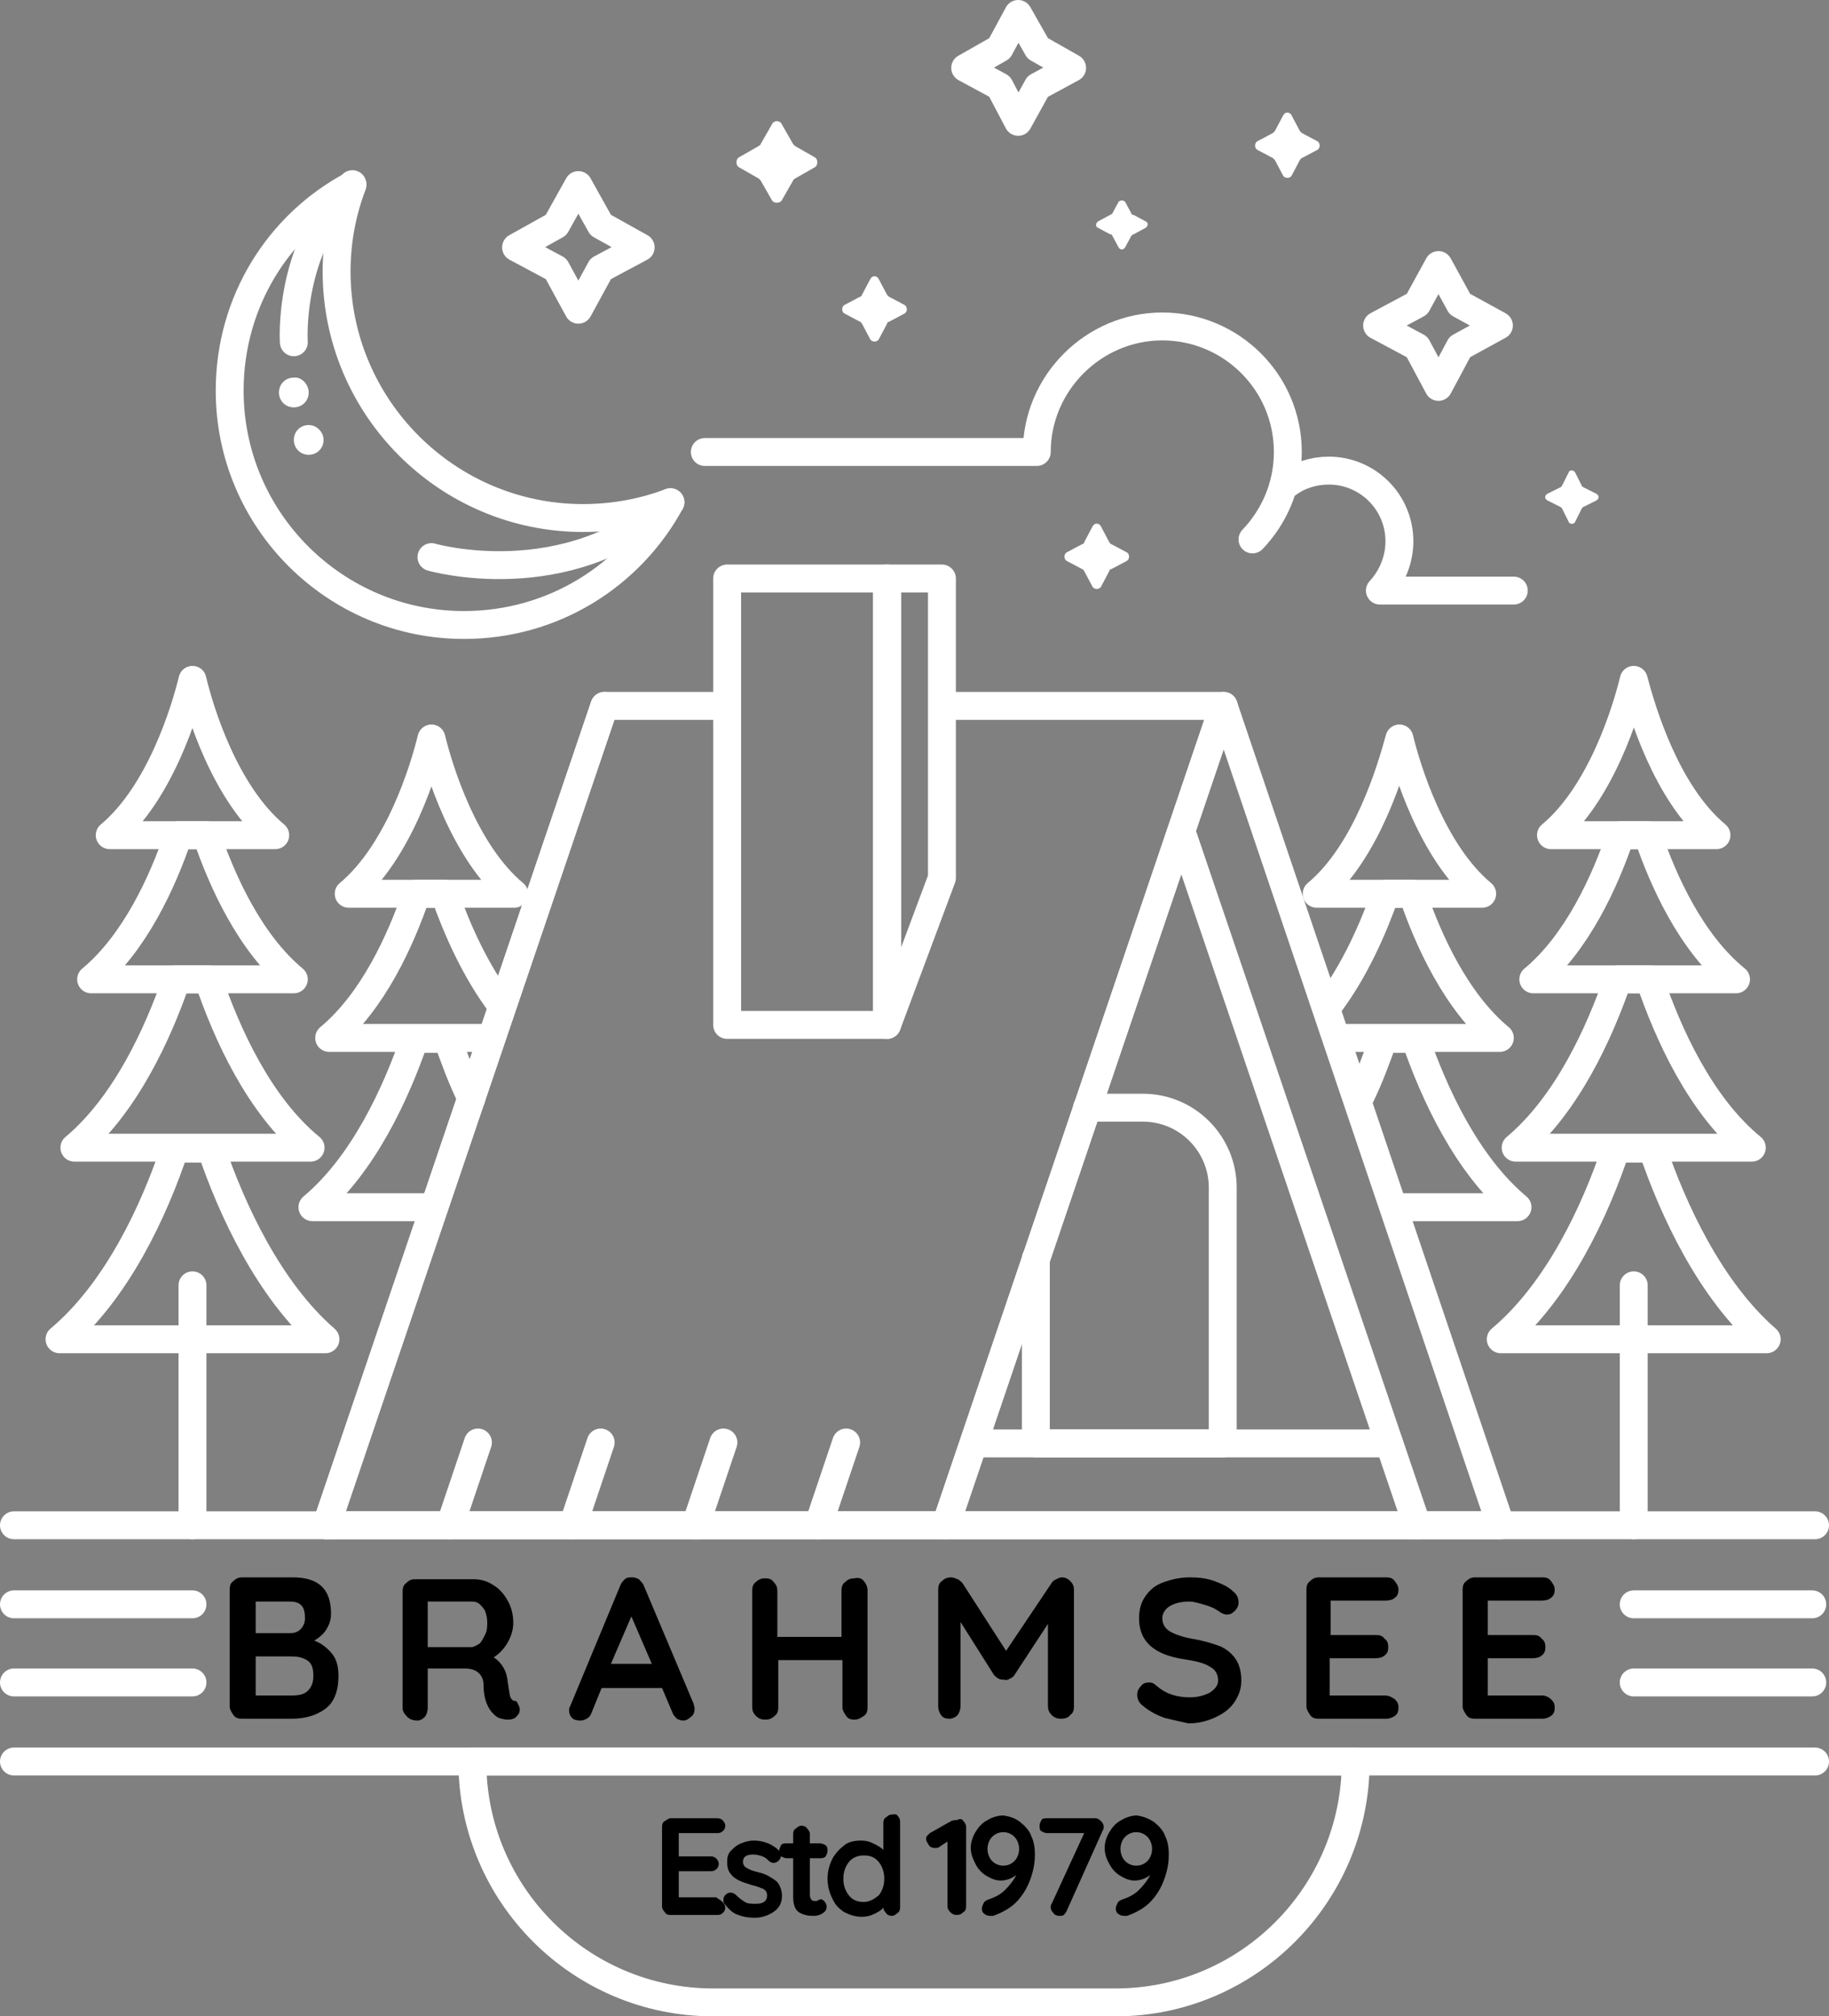 <?xml version="1.0" encoding="utf-8"?>
<!-- Generator: Adobe Illustrator 27.8.0, SVG Export Plug-In . SVG Version: 6.00 Build 0)  -->
<svg version="1.1" id="TEXT" xmlns="http://www.w3.org/2000/svg" xmlns:xlink="http://www.w3.org/1999/xlink" x="0px" y="0px"
	 viewBox="0 0 196.7 216.8" style="enable-background:new 0 0 196.7 216.8;" xml:space="preserve">
<rect x="0" y="0" width="196.7" height="216.8" fill="#808080" stroke="none"/>
<style type="text/css">
	.st0{color:#FFF;fill:none;stroke:#FFF;stroke-width:3;stroke-linecap:round;stroke-linejoin:round;}
	.st1{fill:#FFF;color:#FFF;}
	.st2{enable-background:new    ;color:#FFF;}
</style>
<path class="st0" d="M161.4,164h-59.7l29.9-88.1L161.4,164z"/>
<path class="st0" d="M127.3,90.1l25.1,73.9"/>
<path class="st0" d="M101.7,75.9h29.9L101.7,164H35.1L65,75.9h13.2"/>
<path class="st0" d="M35.1,164L65,75.9"/>
<path class="st0" d="M48.4,164l3-8.9"/>
<path class="st0" d="M74.8,164l3-8.9"/>
<path class="st0" d="M88,164l3-8.9"/>
<rect x="78.2" y="62.2" class="st0" width="17.2" height="48"/>
<polygon class="st0" points="101.3,94.4 95.4,110.2 95.4,62.2 101.3,62.2 "/>
<path class="st0" d="M116.9,119.1h6c4.8,0,8.6,3.9,8.6,8.6v27.5h-20.1v-19.9"/>
<line class="st0" x1="105" y1="155.2" x2="149.4" y2="155.2"/>
<path class="st0" d="M61.6,164l3-8.9"/>
<path class="st0" d="M20.7,73.1c-0.8,3.3-3.5,12.2-8.9,16.7h8.9h8.9C24.2,85.3,21.5,76.5,20.7,73.1z"/>
<path class="st0" d="M22.2,89.8h-3c-1.7,5-4.7,11.6-9.4,15.5h10.9h10.9C26.9,101.4,23.9,94.8,22.2,89.8L22.2,89.8z"/>
<path class="st0" d="M22.4,105.3H19c-2,5.8-5.5,13.5-11,18.1h12.7h12.7C27.9,118.9,24.4,111.2,22.4,105.3L22.4,105.3z"/>
<path class="st0" d="M22.7,123.5h-3.9c-2.2,6.6-6.2,15.3-12.4,20.5h14.3h14.3C28.9,138.7,24.9,130,22.7,123.5L22.7,123.5z"/>
<line class="st0" x1="20.7" y1="138.2" x2="20.7" y2="164"/>
<path class="st0" d="M46.4,79.4c-0.8,3.3-3.5,12.2-8.9,16.7h8.9h8.9C49.9,91.6,47.2,82.7,46.4,79.4z"/>
<path class="st0" d="M54,108.2c-2.9-3.8-4.9-8.4-6.2-12.1h-3c-1.7,5-4.7,11.6-9.4,15.5h10.9h6.4"/>
<path class="st0" d="M50.7,118.1c-1.1-2.2-1.9-4.5-2.6-6.4h-3.5c-2,5.8-5.5,13.5-11,18.1h12.7"/>
<path class="st0" d="M175.7,73.1c-0.8,3.3-3.5,12.2-8.9,16.7h8.9h8.9C179.2,85.3,176.6,76.5,175.7,73.1z"/>
<path class="st0" d="M177.2,89.8h-2.9c-1.7,5-4.7,11.6-9.4,15.5h10.9h10.9C181.9,101.4,178.9,94.8,177.2,89.8L177.2,89.8z"/>
<path class="st0" d="M177.4,105.3H174c-2,5.8-5.5,13.5-11,18.1h12.7h12.7C182.9,118.9,179.4,111.2,177.4,105.3L177.4,105.3z"/>
<path class="st0" d="M177.7,123.5h-3.9c-2.2,6.6-6.2,15.3-12.4,20.5h14.3h14.3C183.9,138.7,179.9,130,177.7,123.5L177.7,123.5z"/>
<line class="st0" x1="175.7" y1="138.2" x2="175.7" y2="164"/>
<path class="st0" d="M150.5,79.4c0.8,3.3,3.5,12.2,8.9,16.7h-8.9h-8.9C147,91.6,149.6,82.7,150.5,79.4z"/>
<path class="st0" d="M142.8,108.2c2.9-3.8,4.9-8.4,6.2-12.1h2.9c1.7,5,4.7,11.6,9.4,15.5h-10.9h-6.4"/>
<path class="st0" d="M146.2,118.1c1.1-2.2,1.9-4.5,2.6-6.4h3.4c2,5.8,5.5,13.5,11,18.1h-12.7"/>
<path class="st0" d="M134.7,58c2.3-2.4,3.8-5.7,3.8-9.4c0-7.5-6.1-13.5-13.5-13.5s-13.5,6.1-13.5,13.5l-35.7,0"/>
<path class="st0" d="M138.5,52c1.2-0.9,2.8-1.4,4.4-1.4c4.2,0,7.6,3.4,7.6,7.6c0,2-0.8,3.9-2.1,5.3h14.4"/>
<polygon class="st0" points="154.7,28.5 157,32.7 161.2,35 157,37.3 154.7,41.6 152.4,37.3 148.1,35 152.4,32.7 "/>
<path class="st1" d="M121,21.7l0.7,1.3c0,0.1,0.1,0.1,0.2,0.1l1.3,0.7c0.3,0.1,0.3,0.5,0,0.7l-1.3,0.7c-0.1,0-0.1,0.1-0.2,0.1
	l-0.7,1.3c-0.2,0.3-0.5,0.3-0.7,0l-0.7-1.3c0-0.1-0.1-0.1-0.2-0.1l-1.3-0.7c-0.3-0.1-0.3-0.5,0-0.7l1.3-0.7c0.1,0,0.1-0.1,0.2-0.1
	l0.7-1.3C120.5,21.5,120.8,21.5,121,21.7z"/>
<path class="st1" d="M118.4,56.6l0.9,1.7c0.1,0.1,0.1,0.2,0.2,0.2l1.7,0.9c0.3,0.2,0.3,0.7,0,0.9l-1.7,0.9c-0.1,0-0.2,0.1-0.2,0.2
	l-0.9,1.7c-0.2,0.3-0.7,0.3-0.9,0l-0.9-1.7c-0.1-0.1-0.1-0.2-0.2-0.2l-1.7-0.9c-0.3-0.2-0.3-0.7,0-0.9l1.7-0.9
	c0.1,0,0.2-0.1,0.2-0.2l0.9-1.7C117.7,56.2,118.2,56.2,118.4,56.6z"/>
<path class="st1" d="M169.4,50.8l0.7,1.4c0,0.1,0.1,0.1,0.2,0.2l1.4,0.7c0.3,0.2,0.3,0.5,0,0.7l-1.4,0.7c-0.1,0-0.1,0.1-0.2,0.2
	l-0.7,1.4c-0.1,0.3-0.6,0.3-0.7,0l-0.7-1.4c0-0.1-0.1-0.1-0.2-0.2l-1.4-0.7c-0.3-0.2-0.3-0.5,0-0.7l1.4-0.7c0.1,0,0.1-0.1,0.2-0.2
	l0.7-1.4C168.8,50.5,169.2,50.5,169.4,50.8z"/>
<path class="st1" d="M84.1,13.4l1.2,2.1c0.1,0.1,0.2,0.2,0.2,0.2l2.1,1.2c0.4,0.2,0.4,0.9,0,1.1l-2.1,1.2c-0.1,0.1-0.2,0.1-0.2,0.2
	l-1.2,2.1c-0.2,0.4-0.9,0.4-1.1,0l-1.2-2.1c-0.1-0.1-0.2-0.2-0.2-0.2L79.5,18c-0.4-0.2-0.4-0.9,0-1.1l2.1-1.2
	c0.1-0.1,0.2-0.1,0.2-0.2l1.2-2.1C83.2,12.9,83.9,12.9,84.1,13.4z"/>
<path class="st1" d="M138.9,12.4l0.9,1.7c0.1,0.1,0.1,0.1,0.2,0.2l1.7,0.9c0.3,0.2,0.3,0.7,0,0.9l-1.7,0.9c-0.1,0-0.1,0.1-0.2,0.2
	l-0.9,1.7c-0.2,0.3-0.7,0.3-0.9,0l-0.9-1.7c-0.1-0.1-0.1-0.1-0.2-0.2l-1.7-0.9c-0.3-0.2-0.3-0.7,0-0.9l1.7-0.9
	c0.1-0.1,0.1-0.1,0.2-0.2l0.9-1.7C138.2,12,138.7,12,138.9,12.4z"/>
<path class="st1" d="M94.5,30l0.9,1.7c0.1,0.1,0.1,0.1,0.2,0.2l1.7,0.9c0.3,0.2,0.3,0.7,0,0.9l-1.7,0.9c-0.1,0-0.2,0.1-0.2,0.2
	l-0.9,1.7c-0.2,0.3-0.7,0.3-0.9,0l-0.9-1.7c-0.1-0.1-0.1-0.2-0.2-0.2l-1.7-0.9c-0.3-0.2-0.3-0.7,0-0.9l1.7-0.9
	c0.1,0,0.2-0.1,0.2-0.2l0.9-1.7C93.8,29.6,94.3,29.6,94.5,30z"/>
<polygon class="st0" points="62.2,19.9 64.6,24.2 68.9,26.6 64.6,28.9 62.2,33.3 59.8,28.9 55.5,26.6 59.8,24.2 "/>
<polygon class="st0" points="109.5,1.5 111.6,5.2 115.3,7.3 111.6,9.3 109.5,13.1 107.5,9.3 103.8,7.3 107.5,5.2 "/>
<path class="st0" d="M62.7,55.7c-14.6,0-26.5-11.9-26.5-26.5c0-3.3,0.6-6.4,1.7-9.3C30,24.1,24.7,32.4,24.7,42
	c0,13.9,11.3,25.2,25.2,25.2c9.6,0,17.9-5.3,22.2-13.2C69.2,55.1,66,55.7,62.7,55.7L62.7,55.7z"/>
<path class="st0" d="M46.4,59.9c0,0,14.5,4.2,25.7-5.9"/>
<path class="st0" d="M31.6,36.8c0,0-0.7-10.2,6.3-17"/>
<path class="st1" d="M33.2,42.2c0,0.9-0.7,1.6-1.6,1.6s-1.6-0.7-1.6-1.6s0.7-1.6,1.6-1.6C32.4,40.5,33.2,41.3,33.2,42.2z"/>
<path class="st1" d="M34.8,47.3c0,0.9-0.7,1.6-1.6,1.6s-1.6-0.7-1.6-1.6s0.7-1.6,1.6-1.6S34.8,46.5,34.8,47.3z"/>
<line class="st0" x1="1.5" y1="164" x2="195.2" y2="164"/>
<line class="st0" x1="1.5" y1="189.4" x2="195.2" y2="189.4"/>
<line class="st0" x1="1.5" y1="172.5" x2="20.7" y2="172.5"/>
<line class="st0" x1="175.7" y1="172.5" x2="194.9" y2="172.5"/>
<line class="st0" x1="1.5" y1="180.9" x2="20.7" y2="180.9"/>
<line class="st0" x1="175.7" y1="180.9" x2="194.9" y2="180.9"/>
<path class="st0" d="M50.8,189.4h95c0,14.3-11.6,25.9-25.8,25.9H76.7C62.4,215.3,50.8,203.7,50.8,189.4L50.8,189.4L50.8,189.4z"/>
<g class="st2">
	<path d="M35.7,177.8c0.5,0.6,0.7,1.4,0.7,2.4c0,1.7-0.5,2.9-1.5,3.6c-1,0.7-2.2,1-3.5,1H26c-0.4,0-0.7-0.1-0.9-0.4
		s-0.4-0.6-0.4-0.9v-12.6c0-0.4,0.1-0.7,0.4-0.9c0.3-0.3,0.6-0.4,0.9-0.4h5.5c2.8,0,4.1,1.3,4.1,3.9c0,0.7-0.2,1.2-0.5,1.7
		c-0.3,0.5-0.8,0.9-1.3,1.2C34.6,176.7,35.2,177.2,35.7,177.8z M32.4,172.6c-0.3-0.3-0.7-0.4-1.3-0.4h-3.6v3.4h3.7
		c0.4,0,0.8-0.1,1.1-0.4c0.3-0.3,0.5-0.7,0.5-1.2C32.8,173.4,32.7,172.9,32.4,172.6z M33.1,181.8c0.4-0.4,0.6-0.9,0.6-1.6
		c0-0.9-0.2-1.4-0.7-1.7c-0.5-0.3-1-0.4-1.7-0.4h-3.8v4.2h3.9C32.1,182.3,32.7,182.2,33.1,181.8z"/>
	<path d="M55.7,183.2c0.1,0.2,0.2,0.4,0.2,0.6c0,0.3-0.1,0.5-0.3,0.7c-0.2,0.3-0.6,0.4-1,0.4c-0.3,0-0.7-0.1-1-0.2
		c-1-0.6-1.6-1.8-1.6-3.6c0-0.5-0.2-0.9-0.5-1.2c-0.3-0.3-0.8-0.5-1.5-0.5H46v4.2c0,0.4-0.1,0.7-0.3,1c-0.2,0.2-0.5,0.4-0.8,0.4
		c-0.4,0-0.8-0.1-1.1-0.4s-0.5-0.6-0.5-0.9v-12.6c0-0.4,0.1-0.7,0.4-0.9c0.3-0.3,0.6-0.4,0.9-0.4h6.3c0.8,0,1.5,0.2,2.1,0.6
		c0.7,0.4,1.2,1,1.6,1.7s0.6,1.5,0.6,2.4c0,0.7-0.2,1.4-0.6,2.1c-0.4,0.7-0.9,1.2-1.5,1.6c0.9,0.6,1.4,1.5,1.5,2.6
		c0,0.2,0.1,0.5,0.1,0.7c0.1,0.5,0.1,0.8,0.2,1c0.1,0.2,0.2,0.3,0.4,0.4C55.5,182.8,55.6,183,55.7,183.2z M51.6,176.7
		c0.2-0.2,0.4-0.6,0.6-1s0.2-0.9,0.2-1.3c0-0.4-0.1-0.8-0.2-1.1s-0.4-0.6-0.6-0.8c-0.2-0.2-0.5-0.3-0.8-0.3H46v4.9h4.8
		C51.1,177,51.3,176.9,51.6,176.7z"/>
	<path d="M74.7,183.7c0,0.4-0.1,0.7-0.4,0.9c-0.2,0.2-0.5,0.4-0.8,0.4c-0.3,0-0.5-0.1-0.7-0.2c-0.2-0.2-0.4-0.4-0.5-0.7l-1.1-2.6
		h-6.5l-1.1,2.7c-0.1,0.3-0.3,0.5-0.5,0.6s-0.4,0.2-0.7,0.2c-0.4,0-0.7-0.1-0.9-0.3c-0.2-0.2-0.3-0.5-0.3-0.8c0-0.1,0-0.3,0.1-0.4
		l5.4-13c0.1-0.3,0.3-0.5,0.5-0.7c0.2-0.2,0.5-0.2,0.8-0.2c0.3,0,0.5,0.1,0.7,0.2c0.2,0.2,0.4,0.4,0.5,0.6l5.4,12.8
		C74.6,183.3,74.7,183.5,74.7,183.7z M65.7,178.9h4.4l-2.2-5.1L65.7,178.9z"/>
	<path d="M92.9,170c0.2,0.2,0.4,0.6,0.4,1v12.6c0,0.4-0.1,0.7-0.4,0.9s-0.6,0.4-1,0.4c-0.4,0-0.7-0.1-0.9-0.4s-0.4-0.6-0.4-0.9v-5.1
		h-6.9v5.1c0,0.4-0.1,0.7-0.4,0.9c-0.3,0.3-0.6,0.4-1,0.4c-0.4,0-0.7-0.1-1-0.4s-0.4-0.6-0.4-0.9v-12.6c0-0.4,0.1-0.7,0.4-0.9
		c0.3-0.3,0.6-0.4,1-0.4c0.4,0,0.7,0.1,0.9,0.4c0.3,0.3,0.4,0.6,0.4,0.9v5h6.9v-5c0-0.4,0.1-0.7,0.4-0.9c0.3-0.3,0.6-0.4,1-0.4
		C92.3,169.6,92.7,169.7,92.9,170z"/>
	<path d="M115.1,170c0.3,0.3,0.4,0.6,0.4,0.9v12.6c0,0.4-0.1,0.7-0.4,0.9c-0.2,0.3-0.6,0.4-1,0.4s-0.7-0.1-1-0.4s-0.4-0.6-0.4-1
		v-8.8l-3.6,5.5c-0.1,0.2-0.3,0.3-0.5,0.4c-0.2,0.1-0.4,0.2-0.6,0.1c-0.2,0-0.4,0-0.6-0.1c-0.2-0.1-0.4-0.3-0.5-0.4l-3.6-5.7v9
		c0,0.4-0.1,0.7-0.3,1c-0.2,0.2-0.5,0.4-0.9,0.4c-0.4,0-0.7-0.1-0.9-0.4s-0.3-0.6-0.3-0.9v-12.6c0-0.4,0.1-0.7,0.4-0.9
		c0.3-0.3,0.6-0.4,1-0.4c0.2,0,0.4,0.1,0.7,0.2c0.2,0.1,0.4,0.3,0.5,0.4l4.7,7.3l4.9-7.3c0.1-0.2,0.3-0.3,0.5-0.4
		c0.2-0.1,0.4-0.2,0.6-0.2C114.5,169.6,114.8,169.7,115.1,170z"/>
	<path d="M125.2,184.7c-0.8-0.3-1.6-0.7-2.3-1.3c-0.4-0.3-0.6-0.7-0.6-1.2c0-0.3,0.1-0.6,0.4-0.9c0.2-0.3,0.5-0.4,0.9-0.4
		c0.3,0,0.5,0.1,0.7,0.3c0.6,0.5,1.1,0.8,1.7,1s1.2,0.3,2,0.3c0.8,0,1.5-0.2,2.1-0.5c0.6-0.4,0.9-0.8,0.9-1.3c0-0.7-0.3-1.2-0.9-1.5
		c-0.6-0.4-1.5-0.6-2.8-0.8c-3.2-0.5-4.8-1.9-4.8-4.4c0-0.9,0.2-1.7,0.7-2.4c0.5-0.7,1.1-1.2,2-1.5s1.7-0.5,2.8-0.5
		c0.9,0,1.8,0.1,2.6,0.4c0.8,0.3,1.5,0.6,2,1.1c0.4,0.3,0.6,0.7,0.6,1.2c0,0.3-0.1,0.6-0.4,0.9s-0.5,0.4-0.9,0.4
		c-0.2,0-0.4-0.1-0.6-0.2c-0.4-0.3-0.9-0.6-1.6-0.8s-1.3-0.4-1.8-0.4c-0.9,0-1.6,0.2-2.1,0.5c-0.5,0.3-0.8,0.8-0.8,1.3
		c0,0.6,0.3,1.1,0.8,1.4c0.5,0.3,1.3,0.6,2.4,0.8c1.2,0.2,2.2,0.5,3,0.8c0.7,0.3,1.3,0.8,1.7,1.4c0.4,0.6,0.6,1.4,0.6,2.3
		c0,0.9-0.3,1.7-0.8,2.4c-0.5,0.7-1.2,1.2-2.1,1.6c-0.9,0.4-1.8,0.6-2.8,0.6C126.9,185.1,126,184.9,125.2,184.7z"/>
	<path d="M150,182.7c0.3,0.3,0.4,0.5,0.4,0.9c0,0.4-0.1,0.7-0.4,0.9c-0.3,0.2-0.6,0.3-0.9,0.3h-7.3c-0.4,0-0.7-0.1-0.9-0.4
		s-0.4-0.6-0.4-0.9v-12.6c0-0.4,0.1-0.7,0.4-0.9c0.3-0.3,0.6-0.4,0.9-0.4h7.3c0.4,0,0.7,0.1,0.9,0.4s0.4,0.5,0.4,0.9
		c0,0.4-0.1,0.7-0.4,0.9c-0.2,0.2-0.6,0.3-1,0.3h-5.9v3.7h4.9c0.4,0,0.7,0.1,0.9,0.4c0.3,0.2,0.4,0.5,0.4,0.9c0,0.4-0.1,0.7-0.4,0.9
		c-0.2,0.2-0.6,0.3-1,0.3h-4.9v4h5.9C149.4,182.3,149.7,182.5,150,182.7z"/>
	<path d="M166.8,182.7c0.3,0.3,0.4,0.5,0.4,0.9c0,0.4-0.1,0.7-0.4,0.9c-0.3,0.2-0.6,0.3-0.9,0.3h-7.3c-0.4,0-0.7-0.1-0.9-0.4
		s-0.4-0.6-0.4-0.9v-12.6c0-0.4,0.1-0.7,0.4-0.9c0.3-0.3,0.6-0.4,0.9-0.4h7.3c0.4,0,0.7,0.1,0.9,0.4s0.4,0.5,0.4,0.9
		c0,0.4-0.1,0.7-0.4,0.9c-0.2,0.2-0.6,0.3-1,0.3H160v3.7h4.9c0.4,0,0.7,0.1,0.9,0.4c0.3,0.2,0.4,0.5,0.4,0.9c0,0.4-0.1,0.7-0.4,0.9
		c-0.2,0.2-0.6,0.3-1,0.3H160v4h5.9C166.2,182.3,166.6,182.5,166.8,182.7z"/>
</g>
<g class="st2">
	<path d="M77.7,204.5c0.2,0.2,0.3,0.4,0.3,0.6c0,0.2-0.1,0.5-0.3,0.6c-0.2,0.2-0.4,0.2-0.6,0.2h-5c-0.3,0-0.5-0.1-0.6-0.3
		c-0.2-0.2-0.3-0.4-0.3-0.6v-8.6c0-0.3,0.1-0.5,0.3-0.6s0.4-0.3,0.6-0.3h5c0.3,0,0.5,0.1,0.6,0.2c0.2,0.2,0.3,0.4,0.3,0.6
		c0,0.2-0.1,0.5-0.3,0.6c-0.2,0.2-0.4,0.2-0.7,0.2h-4v2.5h3.4c0.3,0,0.5,0.1,0.6,0.2c0.2,0.2,0.3,0.4,0.3,0.6c0,0.2-0.1,0.5-0.3,0.6
		c-0.2,0.2-0.4,0.2-0.7,0.2H73v2.8h4C77.3,204.2,77.5,204.3,77.7,204.5z"/>
	<path d="M77.8,204.3c0-0.3,0.1-0.5,0.4-0.7c0.1-0.1,0.3-0.1,0.4-0.1c0.2,0,0.4,0.1,0.6,0.3c0.3,0.3,0.6,0.5,0.9,0.7
		s0.7,0.2,1.2,0.2c0.8,0,1.2-0.3,1.2-0.9c0-0.3-0.1-0.5-0.4-0.7c-0.3-0.1-0.7-0.3-1.2-0.4c-0.6-0.2-1-0.3-1.4-0.5s-0.7-0.4-0.9-0.7
		c-0.3-0.3-0.4-0.8-0.4-1.3c0-0.5,0.1-0.9,0.4-1.2s0.6-0.6,1.1-0.8s0.9-0.3,1.4-0.3c0.5,0,1,0.1,1.5,0.3c0.5,0.2,0.9,0.5,1.2,0.8
		c0.1,0.2,0.2,0.3,0.2,0.5c0,0.2-0.1,0.4-0.3,0.6c-0.1,0.1-0.3,0.2-0.5,0.2c-0.2,0-0.4-0.1-0.5-0.2c-0.2-0.2-0.4-0.4-0.7-0.5
		s-0.6-0.2-1-0.2c-0.8,0-1.1,0.3-1.1,0.8c0,0.2,0.1,0.4,0.2,0.5c0.1,0.1,0.3,0.2,0.5,0.3c0.2,0.1,0.5,0.2,0.9,0.3
		c0.5,0.1,1,0.3,1.3,0.5s0.7,0.4,0.9,0.7c0.2,0.3,0.4,0.8,0.4,1.3c0,0.5-0.1,0.9-0.4,1.3s-0.7,0.6-1.1,0.8c-0.5,0.2-0.9,0.3-1.4,0.3
		c-0.7,0-1.3-0.1-1.8-0.3c-0.6-0.2-1-0.6-1.4-1.1C77.8,204.6,77.8,204.5,77.8,204.3z"/>
</g>
<g class="st2">
	<path d="M88.7,204.5c0.1,0.1,0.2,0.3,0.2,0.5c0,0.3-0.1,0.5-0.4,0.7c-0.3,0.2-0.6,0.3-1,0.3c-0.6,0-1.1-0.1-1.6-0.4
		c-0.4-0.3-0.6-0.8-0.6-1.7v-4.1h-0.7c-0.2,0-0.4-0.1-0.6-0.2s-0.2-0.4-0.2-0.6c0-0.2,0.1-0.4,0.2-0.6s0.4-0.2,0.6-0.2h0.7v-1
		c0-0.3,0.1-0.5,0.3-0.6c0.2-0.2,0.4-0.3,0.6-0.3c0.2,0,0.5,0.1,0.6,0.3c0.2,0.2,0.3,0.4,0.3,0.6v1h1.1c0.2,0,0.4,0.1,0.6,0.2
		c0.2,0.2,0.2,0.4,0.2,0.6c0,0.2-0.1,0.4-0.2,0.6c-0.2,0.2-0.4,0.2-0.6,0.2h-1.1v4c0,0.2,0.1,0.4,0.2,0.5c0.1,0.1,0.3,0.1,0.4,0.1
		c0.1,0,0.2,0,0.3-0.1c0.1,0,0.2-0.1,0.3-0.1C88.5,204.3,88.6,204.3,88.7,204.5z"/>
</g>
<g class="st2">
	<path d="M96.5,195.2c0.2,0.2,0.3,0.4,0.3,0.7v9.2c0,0.3-0.1,0.5-0.3,0.6c-0.2,0.2-0.4,0.3-0.6,0.3s-0.5-0.1-0.6-0.3
		c-0.2-0.2-0.3-0.4-0.3-0.6c-0.2,0.3-0.6,0.5-1,0.7c-0.4,0.2-0.9,0.3-1.3,0.3c-0.7,0-1.3-0.2-1.9-0.5c-0.6-0.4-1-0.8-1.3-1.5
		c-0.3-0.6-0.5-1.3-0.5-2.1c0-0.8,0.2-1.5,0.5-2.1c0.3-0.6,0.8-1.1,1.3-1.5s1.2-0.5,1.8-0.5c0.5,0,0.9,0.1,1.3,0.3
		c0.4,0.2,0.8,0.4,1.1,0.7v-2.9c0-0.3,0.1-0.5,0.3-0.6c0.2-0.2,0.4-0.3,0.6-0.3S96.4,195,96.5,195.2z M94.5,203.8
		c0.4-0.5,0.6-1.1,0.6-1.8s-0.2-1.3-0.6-1.8c-0.4-0.5-0.9-0.7-1.6-0.7c-0.6,0-1.2,0.2-1.6,0.7c-0.4,0.5-0.6,1.1-0.6,1.8
		s0.2,1.3,0.6,1.8c0.4,0.5,0.9,0.7,1.6,0.7C93.5,204.5,94,204.2,94.5,203.8z"/>
	<path d="M103.6,195.8c0.2,0.2,0.3,0.4,0.3,0.6v8.6c0,0.3-0.1,0.5-0.3,0.6c-0.2,0.2-0.4,0.3-0.7,0.3c-0.3,0-0.5-0.1-0.7-0.3
		c-0.2-0.2-0.3-0.4-0.3-0.6V198l-0.9,0.6c-0.1,0.1-0.3,0.1-0.5,0.1c-0.2,0-0.5-0.1-0.6-0.3s-0.3-0.4-0.3-0.6c0-0.2,0-0.3,0.1-0.4
		c0.1-0.1,0.2-0.2,0.3-0.3l2.3-1.3c0.2-0.1,0.4-0.1,0.6-0.1C103.3,195.5,103.5,195.6,103.6,195.8z"/>
	<path d="M109.7,195.9c0.5,0.4,1,0.9,1.2,1.5c0.3,0.6,0.4,1.3,0.4,2c0,0.7-0.1,1.5-0.4,2.4s-0.7,1.7-1.4,2.5s-1.6,1.3-2.7,1.7
		c-0.1,0-0.2,0-0.3,0c-0.3,0-0.5-0.1-0.6-0.2c-0.2-0.1-0.3-0.3-0.3-0.6c0-0.2,0.1-0.4,0.2-0.6c0.1-0.2,0.3-0.3,0.6-0.4
		c0.6-0.2,1.2-0.5,1.7-1c0.5-0.5,0.9-1,1.2-1.6c-0.5,0.4-1.1,0.6-1.7,0.6c-0.5,0-1-0.2-1.5-0.5c-0.5-0.3-0.9-0.7-1.2-1.3
		s-0.5-1.1-0.5-1.7c0-0.6,0.2-1.2,0.5-1.7c0.3-0.5,0.7-1,1.3-1.3c0.5-0.3,1.1-0.5,1.7-0.5C108.6,195.3,109.2,195.5,109.7,195.9z
		 M109.1,200.1c0.3-0.3,0.5-0.8,0.5-1.3s-0.2-1-0.5-1.3c-0.3-0.3-0.7-0.5-1.2-0.5c-0.5,0-0.9,0.2-1.2,0.5c-0.3,0.3-0.5,0.8-0.5,1.3
		s0.2,1,0.5,1.3c0.3,0.3,0.7,0.5,1.2,0.5C108.4,200.6,108.8,200.4,109.1,200.1z"/>
	<path d="M118.4,195.8c0.2,0.2,0.3,0.4,0.3,0.6c0,0.1,0,0.3-0.1,0.4l-3.9,8.7c-0.1,0.2-0.2,0.3-0.3,0.4c-0.1,0.1-0.3,0.1-0.5,0.1
		c-0.2,0-0.5-0.1-0.6-0.3c-0.2-0.2-0.3-0.4-0.3-0.6c0-0.1,0-0.3,0.1-0.4l3.5-7.6h-4c-0.2,0-0.4-0.1-0.6-0.2s-0.2-0.4-0.2-0.6
		c0-0.2,0.1-0.4,0.2-0.6s0.4-0.2,0.6-0.2h5.2C118,195.5,118.2,195.6,118.4,195.8z"/>
	<path d="M124.1,195.9c0.5,0.4,1,0.9,1.2,1.5c0.3,0.6,0.4,1.3,0.4,2c0,0.7-0.1,1.5-0.4,2.4s-0.7,1.7-1.4,2.5s-1.6,1.3-2.7,1.7
		c-0.1,0-0.2,0-0.3,0c-0.3,0-0.5-0.1-0.6-0.2c-0.2-0.1-0.3-0.3-0.3-0.6c0-0.2,0.1-0.4,0.2-0.6s0.3-0.3,0.6-0.4
		c0.6-0.2,1.2-0.5,1.7-1c0.5-0.5,0.9-1,1.2-1.6c-0.5,0.4-1.1,0.6-1.7,0.6c-0.5,0-1-0.2-1.5-0.5c-0.5-0.3-0.9-0.7-1.2-1.3
		c-0.3-0.5-0.5-1.1-0.5-1.7c0-0.6,0.2-1.2,0.5-1.7c0.3-0.5,0.7-1,1.3-1.3c0.5-0.3,1.1-0.5,1.7-0.5
		C122.9,195.3,123.5,195.5,124.1,195.9z M123.4,200.1c0.3-0.3,0.5-0.8,0.5-1.3s-0.2-1-0.5-1.3c-0.3-0.3-0.7-0.5-1.2-0.5
		c-0.5,0-0.9,0.2-1.2,0.5c-0.3,0.3-0.5,0.8-0.5,1.3s0.2,1,0.5,1.3c0.3,0.3,0.7,0.5,1.2,0.5C122.7,200.6,123.1,200.4,123.4,200.1z"/>
</g>
</svg>
